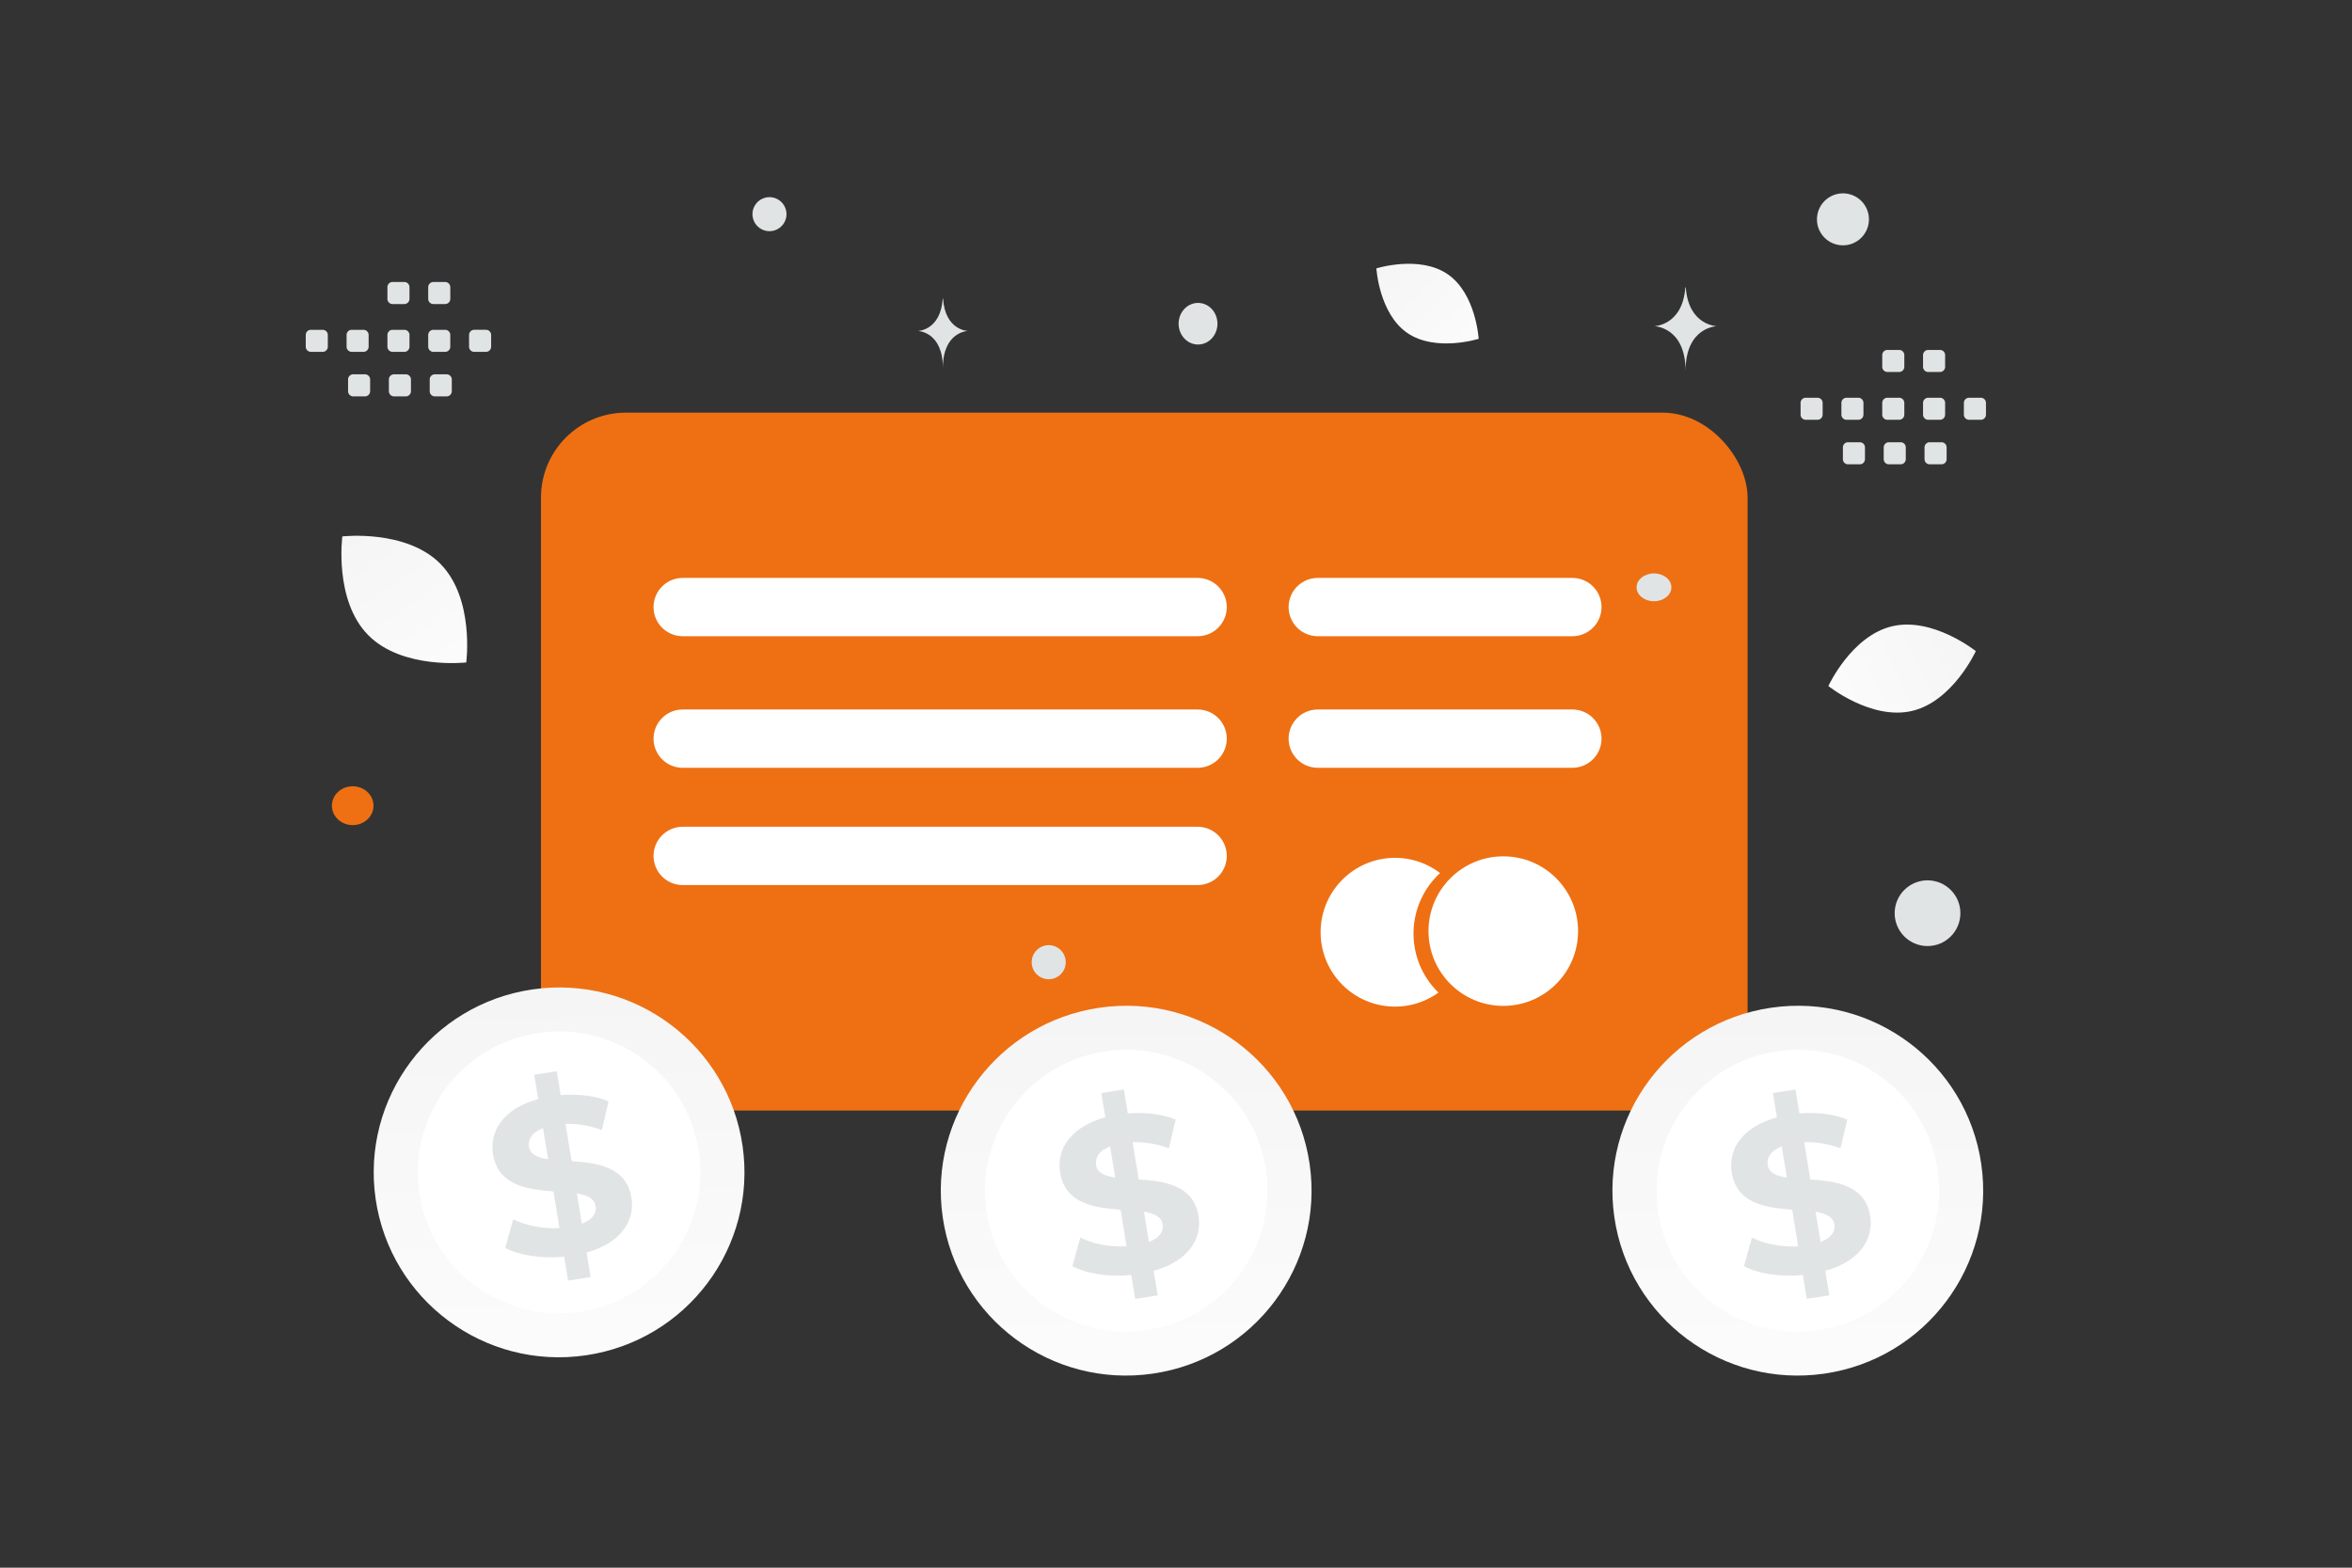 <svg width="900" height="600" viewBox="0 0 900 600" fill="none" xmlns="http://www.w3.org/2000/svg"><rect x="0" y="0" width="900" height="600" fill="#333333" stroke="none"/><path fill="transparent" d="M0 0h900v600H0z"/><rect x="207" y="157.932" width="461.729" height="267.116" rx="32.526" fill="#ee7013"/><path d="M601.672 232.343h-97.425m97.425 50.355h-97.425m-45.976-50.355H261.232m197.039 50.355H261.232m197.039 44.882H261.232" stroke="#fff" stroke-width="22.309" stroke-miterlimit="10" stroke-linecap="round" stroke-linejoin="round"/><path fill-rule="evenodd" clip-rule="evenodd" d="M551.054 334.152a28.333 28.333 0 0 0-17.25-5.822c-15.719 0-28.462 12.743-28.462 28.461 0 15.719 12.743 28.462 28.462 28.462a28.332 28.332 0 0 0 16.631-5.363c-5.884-5.72-9.54-13.721-9.54-22.576 0-9.162 3.913-17.409 10.159-23.162z" fill="#fff"/><circle cx="575.238" cy="356.36" r="28.619" fill="#fff"/><path d="M501.136 445.514c5.609 38.678-21.236 74.579-60.021 80.215-38.758 5.636-74.738-21.156-80.375-59.834-5.609-38.652 21.263-74.578 60.021-80.215 38.785-5.636 74.766 21.156 80.375 59.834z" fill="url(#a)"/><path d="M484.441 447.945c4.273 29.462-16.188 56.842-45.73 61.142-29.543 4.274-56.976-16.134-61.25-45.596-4.274-29.49 16.187-56.869 45.73-61.143 29.543-4.301 56.949 16.107 61.25 45.597z" fill="#fff"/><path d="m441.456 486.385 1.553 9.387-8.628 1.348-1.499-9.143c-8.628.836-17.229-.486-22.556-3.372l3.052-10.951c4.827 2.428 11.403 3.723 17.701 3.345L428.776 463c-9.933-.782-21.142-2.211-23.112-14.187-1.47-8.874 3.913-17.532 17.286-21.173l-1.526-9.306 8.628-1.348 1.499 9.143c6.548-.512 13.123.189 18.339 2.374l-2.608 10.978c-4.8-1.754-9.516-2.482-13.9-2.32l2.358 14.241c9.933.675 20.948 2.158 22.89 13.972 1.415 8.739-3.884 17.316-17.174 21.011zm-14.705-35.711-1.97-11.895c-4.412 1.727-5.799 4.424-5.355 7.202.499 2.913 3.329 4.127 7.325 4.693zm18.145 17.91c-.472-2.94-3.246-4.127-7.158-4.828l1.914 11.571c4.162-1.592 5.688-4.073 5.244-6.743z" fill="#E1E4E5"/><path d="M284.136 438.514c5.609 38.678-21.236 74.579-60.021 80.215-38.758 5.636-74.738-21.156-80.375-59.834-5.609-38.652 21.263-74.578 60.021-80.215 38.785-5.636 74.766 21.156 80.375 59.834z" fill="url(#b)"/><path d="M267.441 440.945c4.273 29.462-16.188 56.842-45.73 61.142-29.543 4.274-56.976-16.134-61.25-45.596-4.274-29.49 16.187-56.869 45.73-61.143 29.543-4.301 56.949 16.107 61.25 45.597z" fill="#fff"/><path d="m224.456 479.385 1.553 9.387-8.628 1.348-1.499-9.143c-8.628.836-17.229-.486-22.556-3.372l3.052-10.951c4.827 2.428 11.403 3.723 17.701 3.345L211.776 456c-9.933-.782-21.142-2.211-23.112-14.187-1.47-8.874 3.913-17.532 17.286-21.173l-1.526-9.306 8.628-1.348 1.499 9.143c6.548-.512 13.123.189 18.339 2.374l-2.608 10.978c-4.8-1.754-9.516-2.482-13.9-2.32l2.358 14.241c9.933.675 20.948 2.158 22.89 13.972 1.415 8.739-3.884 17.316-17.174 21.011zm-14.705-35.711-1.97-11.895c-4.412 1.727-5.799 4.424-5.355 7.202.499 2.913 3.329 4.127 7.325 4.693zm18.145 17.91c-.472-2.94-3.246-4.127-7.158-4.828l1.914 11.571c4.162-1.592 5.688-4.073 5.244-6.743z" fill="#E1E4E5"/><path d="M758.136 445.514c5.609 38.678-21.236 74.579-60.021 80.215-38.758 5.636-74.738-21.156-80.375-59.834-5.609-38.652 21.263-74.578 60.021-80.215 38.785-5.636 74.766 21.156 80.375 59.834z" fill="url(#c)"/><path d="M741.441 447.945c4.273 29.462-16.188 56.842-45.73 61.142-29.543 4.274-56.976-16.134-61.25-45.596-4.274-29.49 16.187-56.869 45.73-61.143 29.543-4.301 56.949 16.107 61.25 45.597z" fill="#fff"/><path d="m698.456 486.385 1.553 9.387-8.628 1.348-1.499-9.143c-8.628.836-17.229-.486-22.556-3.372l3.052-10.951c4.827 2.428 11.403 3.723 17.701 3.345L685.776 463c-9.933-.782-21.142-2.211-23.112-14.187-1.47-8.874 3.913-17.532 17.286-21.173l-1.526-9.306 8.628-1.348 1.499 9.143c6.548-.512 13.123.189 18.339 2.374l-2.608 10.978c-4.8-1.754-9.516-2.482-13.9-2.32l2.358 14.241c9.933.675 20.948 2.158 22.89 13.972 1.415 8.739-3.884 17.316-17.174 21.011zm-14.705-35.711-1.97-11.895c-4.412 1.727-5.799 4.424-5.355 7.202.499 2.913 3.329 4.127 7.325 4.693zm18.145 17.91c-.472-2.94-3.246-4.127-7.158-4.828l1.914 11.571c4.162-1.592 5.688-4.073 5.244-6.743z" fill="#E1E4E5"/><path fill-rule="evenodd" clip-rule="evenodd" d="M118.967 126.229h4.504c1.09 0 1.967.886 1.967 1.966v4.505a1.968 1.968 0 0 1-1.967 1.966h-4.504A1.974 1.974 0 0 1 117 132.7v-4.505a1.962 1.962 0 0 1 1.967-1.966zm15.618 0h4.505c1.08 0 1.966.886 1.966 1.966v4.505a1.968 1.968 0 0 1-1.966 1.966h-4.505a1.973 1.973 0 0 1-1.966-1.966v-4.505c0-1.08.886-1.966 1.966-1.966zm15.629 0h4.505c1.08 0 1.967.886 1.967 1.966v4.505a1.969 1.969 0 0 1-1.967 1.966h-4.505a1.973 1.973 0 0 1-1.966-1.966v-4.505a1.962 1.962 0 0 1 1.966-1.966zm15.619 0h4.505c1.08 0 1.966.886 1.966 1.966v4.505a1.968 1.968 0 0 1-1.966 1.966h-4.505a1.975 1.975 0 0 1-1.975-1.966v-4.505a1.987 1.987 0 0 1 1.975-1.966zm15.62-.001h4.505c1.089 0 1.976.886 1.976 1.967v4.504a1.97 1.97 0 0 1-1.976 1.967h-4.505a1.974 1.974 0 0 1-1.966-1.967v-4.504c0-1.081.886-1.967 1.966-1.967zm-46.295 17.032h4.505c1.08 0 1.966.887 1.966 1.967v4.514c0 1.08-.886 1.966-1.966 1.966h-4.505a1.968 1.968 0 0 1-1.967-1.966v-4.505a1.965 1.965 0 0 1 1.967-1.976zm15.619 0h4.505c1.08 0 1.966.887 1.966 1.967v4.514c0 1.08-.886 1.966-1.966 1.966h-4.505a1.974 1.974 0 0 1-1.967-1.966v-4.505a1.965 1.965 0 0 1 1.967-1.976zm15.62 0h4.505c1.089 0 1.975.887 1.975 1.967v4.514c0 1.08-.886 1.966-1.975 1.966h-4.505a1.973 1.973 0 0 1-1.966-1.966v-4.505c0-1.089.886-1.976 1.966-1.976zm-16.183-35.328h4.505c1.08 0 1.967.886 1.967 1.966v4.505a1.969 1.969 0 0 1-1.967 1.966h-4.505a1.973 1.973 0 0 1-1.966-1.966v-4.505a1.962 1.962 0 0 1 1.966-1.966zm15.619 0h4.505c1.08 0 1.966.886 1.966 1.966v4.505a1.968 1.968 0 0 1-1.966 1.966h-4.505a1.975 1.975 0 0 1-1.975-1.966v-4.505a1.987 1.987 0 0 1 1.975-1.966zm525.134 44.297h4.504c1.09 0 1.967.886 1.967 1.966v4.505a1.968 1.968 0 0 1-1.967 1.966h-4.504A1.974 1.974 0 0 1 689 158.7v-4.505a1.962 1.962 0 0 1 1.967-1.966zm15.618 0h4.505c1.08 0 1.966.886 1.966 1.966v4.505a1.968 1.968 0 0 1-1.966 1.966h-4.505a1.973 1.973 0 0 1-1.966-1.966v-4.505c0-1.08.886-1.966 1.966-1.966zm15.629 0h4.505c1.08 0 1.967.886 1.967 1.966v4.505a1.969 1.969 0 0 1-1.967 1.966h-4.505a1.973 1.973 0 0 1-1.966-1.966v-4.505a1.962 1.962 0 0 1 1.966-1.966zm15.619 0h4.505c1.08 0 1.966.886 1.966 1.966v4.505a1.968 1.968 0 0 1-1.966 1.966h-4.505a1.975 1.975 0 0 1-1.975-1.966v-4.505a1.987 1.987 0 0 1 1.975-1.966zm15.62-.001h4.505c1.089 0 1.976.886 1.976 1.967v4.504a1.97 1.97 0 0 1-1.976 1.967h-4.505a1.974 1.974 0 0 1-1.966-1.967v-4.504c0-1.081.886-1.967 1.966-1.967zm-46.295 17.032h4.505c1.08 0 1.966.887 1.966 1.967v4.514c0 1.08-.886 1.966-1.966 1.966h-4.505a1.968 1.968 0 0 1-1.967-1.966v-4.505a1.965 1.965 0 0 1 1.967-1.976zm15.619 0h4.505c1.08 0 1.966.887 1.966 1.967v4.514c0 1.08-.886 1.966-1.966 1.966h-4.505a1.974 1.974 0 0 1-1.967-1.966v-4.505a1.965 1.965 0 0 1 1.967-1.976zm15.62 0h4.505c1.089 0 1.975.887 1.975 1.967v4.514c0 1.08-.886 1.966-1.975 1.966h-4.505a1.973 1.973 0 0 1-1.966-1.966v-4.505c0-1.089.886-1.976 1.966-1.976zm-16.183-35.328h4.505c1.08 0 1.967.886 1.967 1.966v4.505a1.969 1.969 0 0 1-1.967 1.966h-4.505a1.973 1.973 0 0 1-1.966-1.966v-4.505a1.962 1.962 0 0 1 1.966-1.966zm15.619 0h4.505c1.08 0 1.966.886 1.966 1.966v4.505a1.968 1.968 0 0 1-1.966 1.966h-4.505a1.975 1.975 0 0 1-1.975-1.966v-4.505a1.987 1.987 0 0 1 1.975-1.966z" fill="#E1E4E5"/><path d="M731.687 272.086c-15.579 3.69-32.055-9.521-32.055-9.521s8.792-19.188 24.376-22.867c15.578-3.691 32.05 9.509 32.05 9.509s-8.793 19.188-24.371 22.879z" fill="url(#d)"/><path d="M538.506 127.431c10.806 7.443 27.315 2.24 27.315 2.24s-1.022-17.269-11.836-24.705c-10.806-7.444-27.308-2.248-27.308-2.248s1.022 17.269 11.829 24.713z" fill="url(#e)"/><path d="M140.847 243.029c13.088 13.321 37.563 10.512 37.563 10.512s3.238-24.406-9.862-37.719c-13.088-13.321-37.55-10.521-37.55-10.521s-3.239 24.407 9.849 37.728z" fill="url(#f)"/><ellipse cx="584.836" cy="180.709" rx="6.371" ry="5.84" transform="rotate(180 584.836 180.709)" fill="#ee7013"/><ellipse cx="134.963" cy="308.364" rx="7.963" ry="7.432" transform="rotate(180 134.963 308.364)" fill="#ee7013"/><circle r="12.575" transform="matrix(-1 0 0 1 737.575 349.507)" fill="#E1E4E5"/><ellipse rx="7.432" ry="7.963" transform="matrix(-1 0 0 1 458.432 123.895)" fill="#E1E4E5"/><circle r="6.517" transform="matrix(-1 0 0 1 401.295 368.26)" fill="#E1E4E5"/><circle r="9.947" transform="matrix(-1 0 0 1 705.209 83.947)" fill="#E1E4E5"/><circle r="6.506" transform="scale(1 -1) rotate(-75 93.81 -232.848)" fill="#E1E4E5"/><ellipse rx="6.658" ry="5.327" transform="matrix(-1 0 0 1 632.904 224.79)" fill="#E1E4E5"/><path d="M644.895 110h.175c1.031 14.614 11.9 14.839 11.9 14.839s-11.985.234-11.985 17.121c0-16.887-11.985-17.121-11.985-17.121s10.864-.225 11.895-14.839zm-284.166 4.348h.139c.823 12.138 9.489 12.325 9.489 12.325s-9.556.194-9.556 14.219c0-14.025-9.556-14.219-9.556-14.219s8.662-.187 9.484-12.325z" fill="#E1E4E5"/><defs><linearGradient id="a" x1="433.964" y1="605.836" x2="429.609" y2="230.954" gradientUnits="userSpaceOnUse"><stop stop-color="#fff"/><stop offset="1" stop-color="#EEE"/></linearGradient><linearGradient id="b" x1="216.964" y1="598.836" x2="212.609" y2="223.954" gradientUnits="userSpaceOnUse"><stop stop-color="#fff"/><stop offset="1" stop-color="#EEE"/></linearGradient><linearGradient id="c" x1="690.964" y1="605.836" x2="686.609" y2="230.954" gradientUnits="userSpaceOnUse"><stop stop-color="#fff"/><stop offset="1" stop-color="#EEE"/></linearGradient><linearGradient id="d" x1="673.023" y1="281.262" x2="809.395" y2="216.835" gradientUnits="userSpaceOnUse"><stop stop-color="#fff"/><stop offset="1" stop-color="#EEE"/></linearGradient><linearGradient id="e" x1="580.601" y1="151.853" x2="495.536" y2="62.155" gradientUnits="userSpaceOnUse"><stop stop-color="#fff"/><stop offset="1" stop-color="#EEE"/></linearGradient><linearGradient id="f" x1="193.066" y1="288.53" x2="98.447" y2="140.206" gradientUnits="userSpaceOnUse"><stop stop-color="#fff"/><stop offset="1" stop-color="#EEE"/></linearGradient></defs></svg>